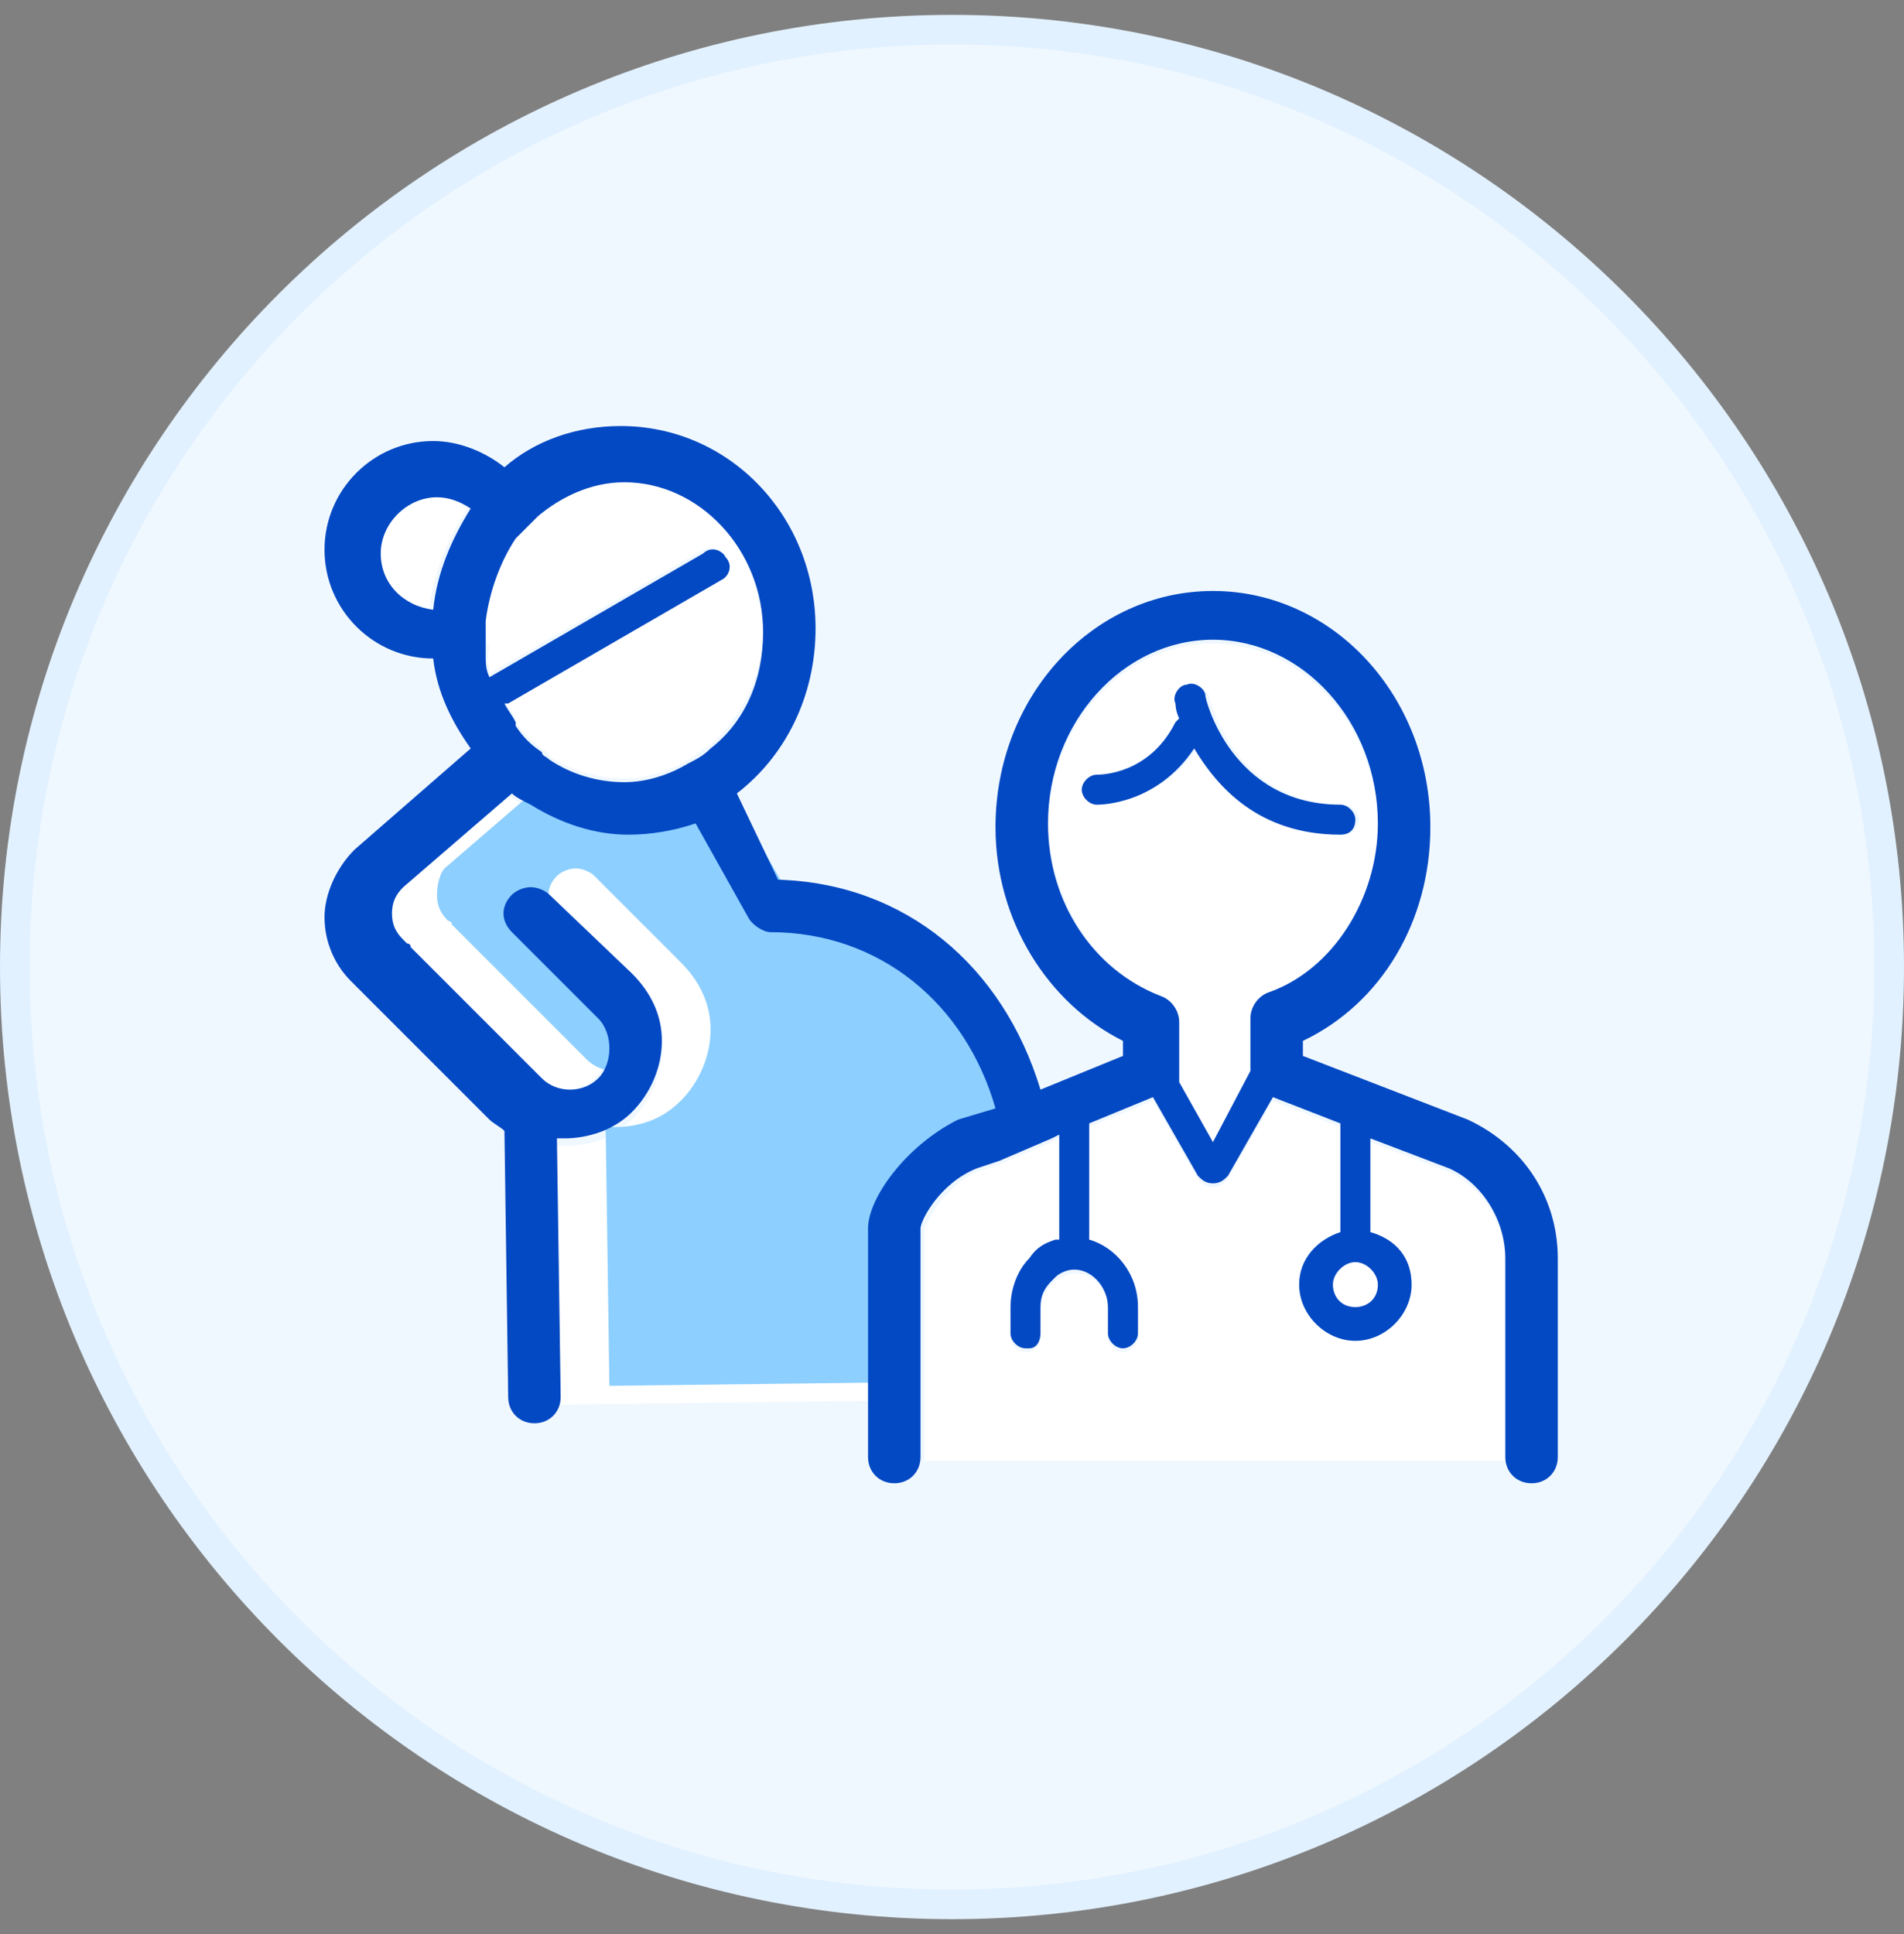 <svg width="64" height="65" viewBox="0 0 64 65" fill="none" xmlns="http://www.w3.org/2000/svg">
<rect x="0" y="0" width="64" height="65" fill="#808080" stroke="none"/>
<g clip-path="url(#clip0_1193_9988)">
<path d="M63.5 32.5C63.5 49.897 49.397 64 32 64C14.603 64 0.5 49.897 0.5 32.5C0.5 15.103 14.603 1 32 1C49.397 1 63.5 15.103 63.5 32.5Z" fill="#F0F8FF" stroke="#E2F1FF"/>
<path d="M14.436 20.493C14.562 19.233 15.066 18.099 15.696 17.091C15.444 16.839 14.94 16.713 14.562 16.713C13.554 16.713 12.672 17.595 12.672 18.603C12.798 19.611 13.554 20.367 14.436 20.493Z" fill="white"/>
<path d="M24.895 30.824L23.131 27.674C22.375 27.926 21.745 28.052 20.863 28.052C19.603 28.052 18.469 27.674 17.587 27.044C17.335 26.918 17.209 26.792 16.957 26.666L13.429 29.816C13.177 30.068 13.051 30.32 13.051 30.698C13.051 31.076 13.177 31.328 13.429 31.58C13.429 31.58 13.555 31.58 13.555 31.706L13.681 31.832L18.091 36.242C18.595 36.746 19.477 36.746 19.981 36.242C20.233 35.99 20.359 35.612 20.359 35.234C20.359 34.856 20.233 34.478 19.981 34.226L17.083 31.328C16.705 30.95 16.705 30.446 17.083 30.068C17.209 29.942 17.461 29.816 17.713 29.816C17.965 29.816 18.217 29.942 18.343 30.068L21.241 32.966C21.871 33.596 22.249 34.352 22.249 35.234C22.249 36.116 21.871 36.998 21.241 37.628C20.611 38.258 19.855 38.51 18.973 38.51C18.847 38.51 18.847 38.51 18.721 38.51L18.847 47.204L29.179 47.078V41.408C29.179 40.274 30.439 38.51 32.203 37.754L33.337 37.25C32.329 33.722 29.431 31.328 25.777 31.328C25.399 31.202 25.021 31.076 24.895 30.824Z" fill="white"/>
<path d="M26.532 30.069L24.768 27.045C24.012 27.297 23.382 27.423 22.5 27.423C21.24 27.423 20.106 27.045 19.224 26.415C18.972 26.289 18.846 26.163 18.594 26.037L14.94 29.187C14.813 29.313 14.688 29.691 14.688 30.069C14.688 30.447 14.813 30.699 15.066 30.951C15.066 30.951 15.191 30.951 15.191 31.077L15.318 31.203L19.728 35.613C20.232 36.117 21.114 36.117 21.618 35.613C21.87 35.361 21.996 34.983 21.996 34.605C21.996 34.227 21.87 33.849 21.618 33.597L18.72 30.699C18.341 30.321 18.341 29.817 18.72 29.439C18.846 29.313 19.098 29.187 19.35 29.187C19.602 29.187 19.854 29.313 19.98 29.439L22.878 32.337C23.508 32.967 23.886 33.723 23.886 34.605C23.886 35.487 23.508 36.369 22.878 36.999C22.248 37.629 21.492 37.881 20.61 37.881C20.484 37.881 20.484 37.881 20.358 37.881L20.484 46.575L30.816 46.449V40.905C30.816 39.771 32.076 38.007 33.84 37.251L34.974 36.747C33.966 33.219 31.068 30.825 27.414 30.825C26.91 30.573 26.658 30.447 26.532 30.069Z" fill="#8DCFFF"/>
<path d="M16.452 22.634L23.634 18.476C23.886 18.35 24.138 18.476 24.39 18.602C24.516 18.854 24.39 19.106 24.264 19.358L17.082 23.516H16.956C17.082 23.768 17.208 23.894 17.334 24.146C17.334 24.146 17.334 24.146 17.334 24.272C17.586 24.65 17.838 24.902 18.216 25.154C18.342 25.28 18.468 25.28 18.468 25.406C19.224 25.91 20.106 26.162 20.988 26.162C21.744 26.162 22.5 25.91 23.13 25.532C23.382 25.406 23.634 25.154 23.886 25.028C24.894 24.146 25.65 22.76 25.65 21.122C25.65 18.35 23.508 16.082 20.988 16.082C19.854 16.082 18.972 16.46 18.09 17.216C17.838 17.468 17.586 17.72 17.334 17.972C16.704 18.728 16.326 19.736 16.326 20.744C16.326 20.87 16.326 20.996 16.326 21.122C16.326 21.374 16.326 21.626 16.452 21.752C16.326 22.13 16.452 22.382 16.452 22.634Z" fill="white"/>
<path d="M45.559 43.928C45.976 43.928 46.315 43.59 46.315 43.172C46.315 42.755 45.976 42.416 45.559 42.416C45.141 42.416 44.803 42.755 44.803 43.172C44.803 43.59 45.141 43.928 45.559 43.928Z" fill="white"/>
<path d="M39.007 33.471C39.385 33.597 39.637 33.975 39.637 34.353V36.117C39.637 36.243 39.637 36.243 39.637 36.369L40.771 38.385L42.031 36.117V34.353C42.031 33.975 42.283 33.597 42.661 33.471C44.929 32.589 46.315 30.321 46.315 27.801C46.315 24.399 43.795 21.627 40.771 21.627C37.747 21.627 35.227 24.399 35.227 27.801C35.353 30.321 36.865 32.715 39.007 33.471ZM36.487 26.541C36.487 26.289 36.739 26.037 36.991 26.037C37.117 26.037 38.755 26.037 39.637 24.273L39.763 24.147C39.637 23.895 39.637 23.643 39.637 23.643C39.637 23.391 39.763 23.139 40.015 23.013C40.267 23.013 40.519 23.139 40.645 23.391C40.645 23.517 41.527 27.045 45.181 27.045C45.433 27.045 45.685 27.297 45.685 27.549C45.685 27.801 45.433 28.053 45.181 28.053C42.409 28.053 41.023 26.415 40.267 25.155C39.007 26.919 37.117 27.045 36.991 27.045C36.739 27.045 36.487 26.793 36.487 26.541Z" fill="white"/>
<path d="M31.068 41.408V46.952V49.094H50.599V42.416C50.599 41.156 49.843 39.896 48.709 39.392L46.063 38.384V41.408C46.819 41.66 47.449 42.29 47.449 43.172C47.449 44.18 46.567 45.062 45.559 45.062C44.55 45.062 43.669 44.18 43.669 43.172C43.669 42.29 44.172 41.66 45.054 41.408V37.88L42.786 36.998L41.275 39.644C41.148 39.77 41.023 39.896 40.77 39.896C40.519 39.896 40.392 39.77 40.267 39.644L38.755 36.998L36.612 37.88V41.786C37.62 42.038 38.251 42.92 38.251 44.054V44.936C38.251 45.188 37.998 45.44 37.746 45.44C37.494 45.44 37.242 45.188 37.242 44.936V44.054C37.242 43.298 36.738 42.794 36.108 42.794C35.856 42.794 35.73 42.92 35.478 43.046L35.352 43.172C35.1 43.424 34.974 43.802 34.974 44.054V44.936C34.974 45.188 34.848 45.314 34.596 45.44H34.47C34.218 45.44 33.966 45.188 33.966 44.936V44.054C33.966 43.424 34.218 42.92 34.596 42.416C34.848 42.164 35.226 41.912 35.478 41.786H35.604V38.258L35.352 38.384L34.47 38.762L33.588 39.14L32.832 39.392C31.698 39.896 31.068 41.156 31.068 41.408Z" fill="white"/>
<path d="M10.908 30.825C10.908 31.707 11.286 32.463 11.79 32.967C11.916 33.093 11.916 33.093 12.042 33.219L16.452 37.629C16.578 37.755 16.83 37.881 16.956 38.007L17.082 46.953C17.082 47.457 17.46 47.835 17.964 47.835C18.468 47.835 18.846 47.457 18.846 46.953L18.72 38.259C18.846 38.259 18.846 38.259 18.972 38.259C19.728 38.259 20.61 38.007 21.24 37.377C21.87 36.747 22.248 35.865 22.248 34.983C22.248 34.101 21.87 33.345 21.24 32.715L18.468 30.069C18.342 29.943 18.09 29.817 17.838 29.817C17.586 29.817 17.334 29.943 17.208 30.069C16.83 30.447 16.83 30.951 17.208 31.329L20.106 34.227C20.358 34.479 20.484 34.857 20.484 35.235C20.484 35.613 20.358 35.991 20.106 36.243C19.602 36.747 18.72 36.747 18.216 36.243L13.806 31.833C13.806 31.833 13.806 31.707 13.68 31.707C13.68 31.707 13.68 31.707 13.554 31.581C13.302 31.329 13.176 31.077 13.176 30.699C13.176 30.321 13.302 30.069 13.554 29.817L17.208 26.666C17.334 26.793 17.586 26.919 17.838 27.044C18.846 27.674 19.98 28.052 21.114 28.052C21.87 28.052 22.626 27.927 23.382 27.674L25.146 30.825C25.272 31.077 25.65 31.329 25.902 31.329C29.556 31.329 32.455 33.723 33.462 37.251L32.203 37.629C30.439 38.511 29.178 40.275 29.178 41.283V46.827V48.969C29.178 49.473 29.556 49.851 30.061 49.851C30.564 49.851 30.942 49.473 30.942 48.969V46.827V41.283C30.942 41.031 31.573 39.771 32.833 39.267L33.589 39.015L34.471 38.637L35.352 38.259L35.605 38.133V41.661H35.478C35.1 41.787 34.849 41.913 34.596 42.291C34.218 42.669 33.967 43.299 33.967 43.929V44.811C33.967 45.063 34.218 45.315 34.471 45.315H34.596C34.849 45.315 34.974 45.063 34.974 44.811V43.929C34.974 43.551 35.1 43.299 35.352 43.047L35.478 42.921C35.605 42.795 35.856 42.669 36.108 42.669C36.739 42.669 37.242 43.299 37.242 43.929V44.811C37.242 45.063 37.495 45.315 37.747 45.315C37.999 45.315 38.251 45.063 38.251 44.811V43.929C38.251 42.795 37.495 41.913 36.612 41.661V37.755L38.755 36.873L40.267 39.519C40.393 39.645 40.519 39.771 40.771 39.771C41.023 39.771 41.149 39.645 41.275 39.519L42.787 36.873L45.055 37.755V41.409C44.299 41.661 43.669 42.291 43.669 43.173C43.669 44.181 44.551 45.063 45.559 45.063C46.567 45.063 47.449 44.181 47.449 43.173C47.449 42.291 46.945 41.661 46.063 41.409V38.259L48.709 39.267C49.843 39.771 50.599 41.031 50.599 42.291V48.969C50.599 49.473 50.977 49.851 51.481 49.851C51.985 49.851 52.363 49.473 52.363 48.969V42.291C52.363 40.275 51.229 38.511 49.339 37.629L43.795 35.487V34.983C46.441 33.723 48.079 30.951 48.079 27.8C48.079 23.39 44.803 19.862 40.771 19.862C36.739 19.862 33.462 23.39 33.462 27.8C33.462 30.951 35.227 33.723 37.747 34.983V35.487L34.974 36.621C33.715 32.463 30.439 29.691 26.154 29.565L24.768 26.666C26.406 25.407 27.414 23.39 27.414 21.122C27.414 17.342 24.516 14.318 20.862 14.318C19.35 14.318 17.964 14.822 16.956 15.704C16.326 15.2 15.444 14.822 14.562 14.822C12.546 14.822 10.908 16.46 10.908 18.476C10.908 20.492 12.546 22.131 14.562 22.131C14.688 23.265 15.192 24.273 15.822 25.154L11.916 28.556C11.286 29.187 10.908 30.069 10.908 30.825ZM46.315 43.173C46.315 43.677 45.937 43.929 45.559 43.929C45.055 43.929 44.803 43.551 44.803 43.173C44.803 42.795 45.181 42.417 45.559 42.417C45.937 42.417 46.315 42.795 46.315 43.173ZM16.326 21.248C16.326 21.122 16.326 20.996 16.326 20.87C16.452 19.862 16.83 18.854 17.334 18.098C17.586 17.846 17.838 17.594 18.09 17.342C18.846 16.712 19.854 16.208 20.988 16.208C23.508 16.208 25.65 18.476 25.65 21.248C25.65 22.887 25.02 24.273 23.886 25.154C23.634 25.407 23.382 25.532 23.13 25.659C22.5 26.037 21.744 26.288 20.988 26.288C20.106 26.288 19.224 26.037 18.468 25.532C18.342 25.407 18.216 25.407 18.216 25.28C17.838 25.029 17.586 24.776 17.334 24.398C17.334 24.398 17.334 24.398 17.334 24.273C17.208 24.02 17.082 23.895 16.956 23.642H17.082L24.264 19.484C24.516 19.358 24.642 18.98 24.39 18.728C24.264 18.476 23.886 18.35 23.634 18.602L16.452 22.761C16.326 22.509 16.326 22.256 16.326 22.005C16.326 21.627 16.326 21.375 16.326 21.248ZM12.798 18.602C12.798 17.594 13.68 16.712 14.688 16.712C15.066 16.712 15.444 16.838 15.822 17.09C15.192 18.098 14.688 19.232 14.562 20.492C13.554 20.366 12.798 19.61 12.798 18.602ZM40.771 38.385L39.637 36.369C39.637 36.243 39.637 36.243 39.637 36.117V34.353C39.637 33.975 39.385 33.597 39.007 33.471C36.739 32.589 35.227 30.321 35.227 27.674C35.227 24.273 37.747 21.5 40.771 21.5C43.795 21.5 46.315 24.273 46.315 27.674C46.315 30.195 44.803 32.589 42.661 33.345C42.283 33.471 42.031 33.849 42.031 34.227V35.991L40.771 38.385Z" fill="#0349C3"/>
<path d="M45.559 27.548C45.559 27.296 45.307 27.044 45.055 27.044C41.401 27.044 40.519 23.516 40.519 23.39C40.519 23.138 40.141 22.886 39.889 23.012C39.637 23.012 39.385 23.39 39.511 23.642C39.511 23.642 39.511 23.894 39.637 24.146L39.511 24.272C38.629 26.036 36.991 26.036 36.865 26.036C36.613 26.036 36.361 26.288 36.361 26.54C36.361 26.792 36.613 27.044 36.865 27.044C36.991 27.044 38.881 27.044 40.141 25.154C40.897 26.414 42.283 28.052 45.055 28.052C45.433 28.052 45.559 27.8 45.559 27.548Z" fill="#0349C3"/>
</g>
<defs>
<clipPath id="clip0_1193_9988">
<rect width="64" height="64" fill="white" transform="translate(0 0.5)"/>
</clipPath>
</defs>
</svg>

